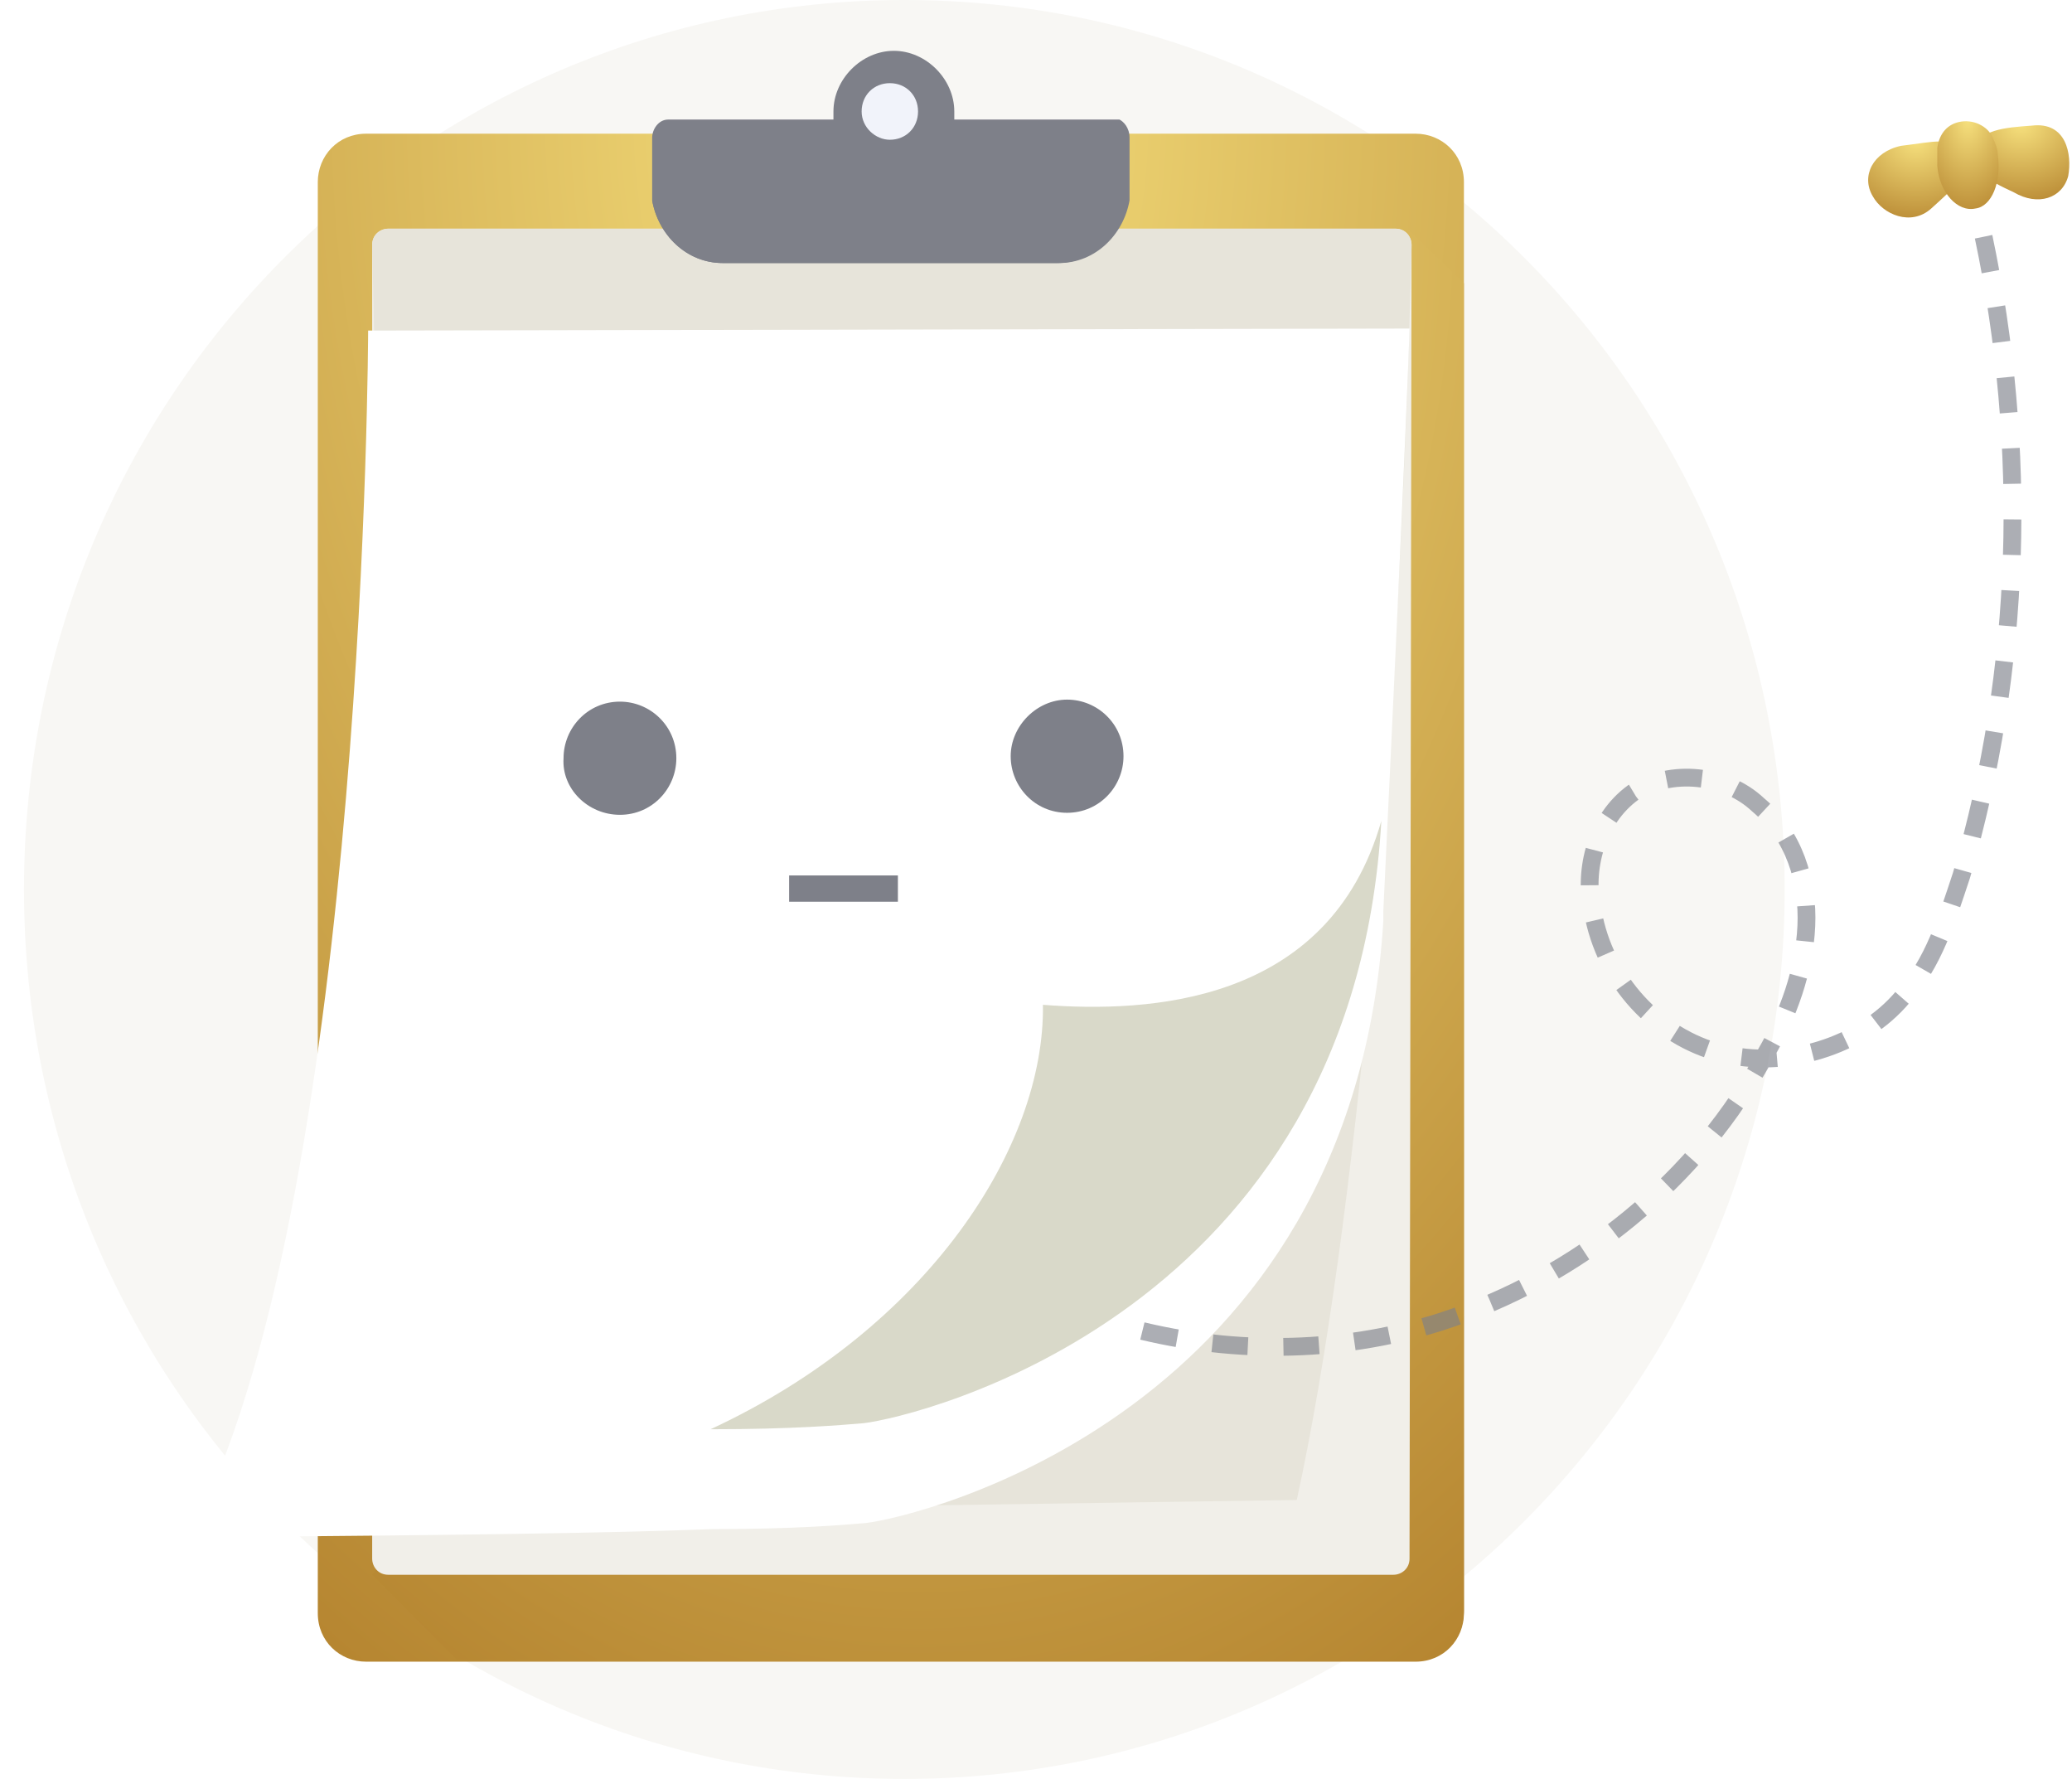 <svg width="233" height="200" viewBox="0 0 233 200" fill="none" xmlns="http://www.w3.org/2000/svg">
<path d="M101.692 200C156.365 200 200.689 155.315 200.689 100C200.689 44.685 156.365 0 101.692 0C47.019 0 2.695 44.685 2.695 100C2.695 155.315 47.019 200 101.692 200Z" fill="#F8F7F4"/>
<path d="M159.184 15.031C162.129 15.031 164.621 17.303 164.621 20.484V181.363C164.621 184.317 162.355 186.817 159.184 186.817H41.173C38.228 186.817 35.736 184.544 35.736 181.363V20.484C35.736 17.53 38.001 15.031 41.173 15.031H159.184Z" fill="url(#paint0_radial_14390_4512)"/>
<path d="M164.62 31.846V181.136C164.62 184.09 162.355 186.59 159.184 186.59H51.365L41.852 177.046L148.991 29.119L158.278 25.711L164.62 31.846Z" fill="url(#paint1_radial_14390_4512)"/>
<path d="M158.731 27.529C158.731 26.62 158.051 25.711 156.919 25.711H43.664C42.758 25.711 41.852 26.393 41.852 27.529V175.228C41.852 176.137 42.531 177.046 43.664 177.046H156.692C157.598 177.046 158.504 176.364 158.504 175.228L158.731 27.529Z" fill="#F1EFE9"/>
<path d="M158.734 27.529C158.734 26.62 158.054 25.711 156.922 25.711H43.666C42.761 25.711 41.854 26.393 41.854 27.529C43.214 86.381 43.666 152.96 37.324 170.229L145.823 168.639C152.391 138.644 157.375 84.791 158.734 27.529Z" fill="#E7E4DA"/>
<g filter="url(#filter0_d_14390_4512)">
<path d="M158.503 25.938C158.503 25.938 158.277 34.8 155.559 91.38C155.559 91.834 155.559 92.061 155.559 92.516C152.161 147.96 103.235 159.549 97.346 160.23C94.627 160.458 89.418 160.912 80.131 160.912C68.579 161.367 50.911 161.594 23.277 161.821C22.371 161.821 21.691 160.912 22.144 160.003C41.171 121.601 41.398 26.165 41.398 26.165L158.503 25.938Z" fill="white"/>
</g>
<path d="M155.334 92.289C152.163 147.733 103.01 159.322 97.121 160.004C94.403 160.231 89.193 160.685 79.906 160.685C104.369 149.324 117.507 128.873 117.28 112.967C129.059 113.876 149.445 112.967 155.334 92.289Z" fill="#D9D9C9"/>
<path d="M127.019 15.485V21.393C127.019 21.848 127.019 22.075 127.019 22.529C126.339 26.392 123.168 29.573 119.091 29.573H81.264C77.187 29.573 74.016 26.392 73.336 22.529C73.336 22.075 73.336 21.848 73.336 21.393V15.485C73.336 14.576 74.016 13.44 75.148 13.44H93.722C93.722 12.986 93.722 12.758 93.722 12.531C93.722 8.896 96.893 5.714 100.517 5.714C104.141 5.714 107.312 8.896 107.312 12.531C107.312 12.986 107.312 13.213 107.312 13.44H125.886C126.339 13.667 127.019 14.349 127.019 15.485Z" fill="#7E8089"/>
<path d="M100.064 15.712C101.876 15.712 103.235 14.349 103.235 12.531C103.235 10.713 101.876 9.35 100.064 9.35C98.252 9.35 96.893 10.713 96.893 12.531C96.893 14.349 98.478 15.712 100.064 15.712Z" fill="#F1F3FA"/>
<path d="M126.792 22.529C126.113 26.392 122.942 29.573 118.864 29.573H81.264C77.187 29.573 74.016 26.392 73.336 22.529H126.792Z" fill="#7E8089"/>
<path d="M69.714 91.607C73.338 91.607 76.056 88.653 76.056 85.245C76.056 81.609 73.112 78.882 69.714 78.882C66.09 78.882 63.372 81.836 63.372 85.245C63.145 88.653 66.09 91.607 69.714 91.607Z" fill="#7E8089"/>
<path d="M119.997 91.38C123.621 91.38 126.339 88.426 126.339 85.017C126.339 81.382 123.394 78.655 119.997 78.655C116.599 78.655 113.654 81.609 113.654 85.017C113.654 88.426 116.372 91.38 119.997 91.38Z" fill="#7E8089"/>
<path d="M100.97 98.424H88.738V101.378H100.97V98.424Z" fill="#7E8089"/>
<path d="M223.058 26.619C228.041 50.251 227.361 75.246 220.566 98.424C218.981 103.196 217.395 108.422 213.997 112.058C209.241 117.738 200.633 120.238 193.611 118.42C186.363 116.602 180.474 110.24 179.115 102.514C177.982 97.742 179.568 92.061 183.645 89.107C187.949 86.381 194.064 87.062 197.689 90.471C201.766 93.879 203.351 99.106 203.125 104.105C202.898 109.104 201.086 114.103 198.595 118.42C191.12 132.508 177.529 143.643 161.9 148.642C150.348 152.277 137.89 152.277 126.338 149.096" stroke="#7E8089" stroke-opacity="0.64" stroke-width="2" stroke-miterlimit="10" stroke-dasharray="4 4"/>
<path d="M232.572 19.803C231.893 22.303 229.175 23.212 226.457 21.621C223.512 20.258 221.473 19.121 221.926 16.849C222.606 14.577 225.324 14.35 228.495 14.122C232.346 13.668 233.025 17.303 232.572 19.803Z" fill="url(#paint2_radial_14390_4512)"/>
<path d="M210.603 22.075C211.735 24.12 214.907 25.484 217.172 23.439C219.663 21.166 221.702 19.576 220.569 17.303C219.437 15.258 217.625 15.94 213.774 16.395C210.603 17.076 209.244 19.803 210.603 22.075Z" fill="url(#paint3_radial_14390_4512)"/>
<path d="M220.57 13.667C222.155 13.44 223.741 14.349 224.194 15.712C224.42 16.167 224.647 16.848 224.647 17.303C225.1 20.484 223.967 23.211 222.155 23.438C220.117 23.892 218.078 21.62 217.852 18.666C217.852 17.757 217.852 17.303 217.852 16.621C218.078 15.03 218.984 13.894 220.57 13.667C220.796 13.667 220.57 13.667 220.57 13.667Z" fill="url(#paint4_radial_14390_4512)"/>
<defs>
<filter id="filter0_d_14390_4512" x="0" y="14.938" width="180.504" height="179.884" filterUnits="userSpaceOnUse" color-interpolation-filters="sRGB">
<feFlood flood-opacity="0" result="BackgroundImageFix"/>
<feColorMatrix in="SourceAlpha" type="matrix" values="0 0 0 0 0 0 0 0 0 0 0 0 0 0 0 0 0 0 127 0" result="hardAlpha"/>
<feOffset dy="11"/>
<feGaussianBlur stdDeviation="11"/>
<feColorMatrix type="matrix" values="0 0 0 0 0.398 0 0 0 0 0.477 0 0 0 0 0.575 0 0 0 0.27 0"/>
<feBlend mode="normal" in2="BackgroundImageFix" result="effect1_dropShadow_14390_4512"/>
<feBlend mode="normal" in="SourceGraphic" in2="effect1_dropShadow_14390_4512" result="shape"/>
</filter>
<radialGradient id="paint0_radial_14390_4512" cx="0" cy="0" r="1" gradientUnits="userSpaceOnUse" gradientTransform="translate(100.189 12.828) rotate(90) scale(211.429 137.198)">
<stop stop-color="#F6E07D"/>
<stop offset="1" stop-color="#B2802C"/>
</radialGradient>
<radialGradient id="paint1_radial_14390_4512" cx="0" cy="0" r="1" gradientUnits="userSpaceOnUse" gradientTransform="translate(103.246 23.648) rotate(90) scale(198.005 130.688)">
<stop stop-color="#F6E07D"/>
<stop offset="1" stop-color="#B2802C"/>
</radialGradient>
<radialGradient id="paint2_radial_14390_4512" cx="0" cy="0" r="1" gradientUnits="userSpaceOnUse" gradientTransform="translate(227.28 13.977) rotate(90) scale(10.251 11.531)">
<stop stop-color="#F6E07D"/>
<stop offset="1" stop-color="#B2802C"/>
</radialGradient>
<radialGradient id="paint3_radial_14390_4512" cx="0" cy="0" r="1" gradientUnits="userSpaceOnUse" gradientTransform="translate(215.485 15.8) rotate(90) scale(10.511 11.51)">
<stop stop-color="#F6E07D"/>
<stop offset="1" stop-color="#B2802C"/>
</radialGradient>
<radialGradient id="paint4_radial_14390_4512" cx="0" cy="0" r="1" gradientUnits="userSpaceOnUse" gradientTransform="translate(221.3 13.506) rotate(90) scale(12.14 7.34)">
<stop stop-color="#F6E07D"/>
<stop offset="1" stop-color="#B2802C"/>
</radialGradient>
</defs>
</svg>
